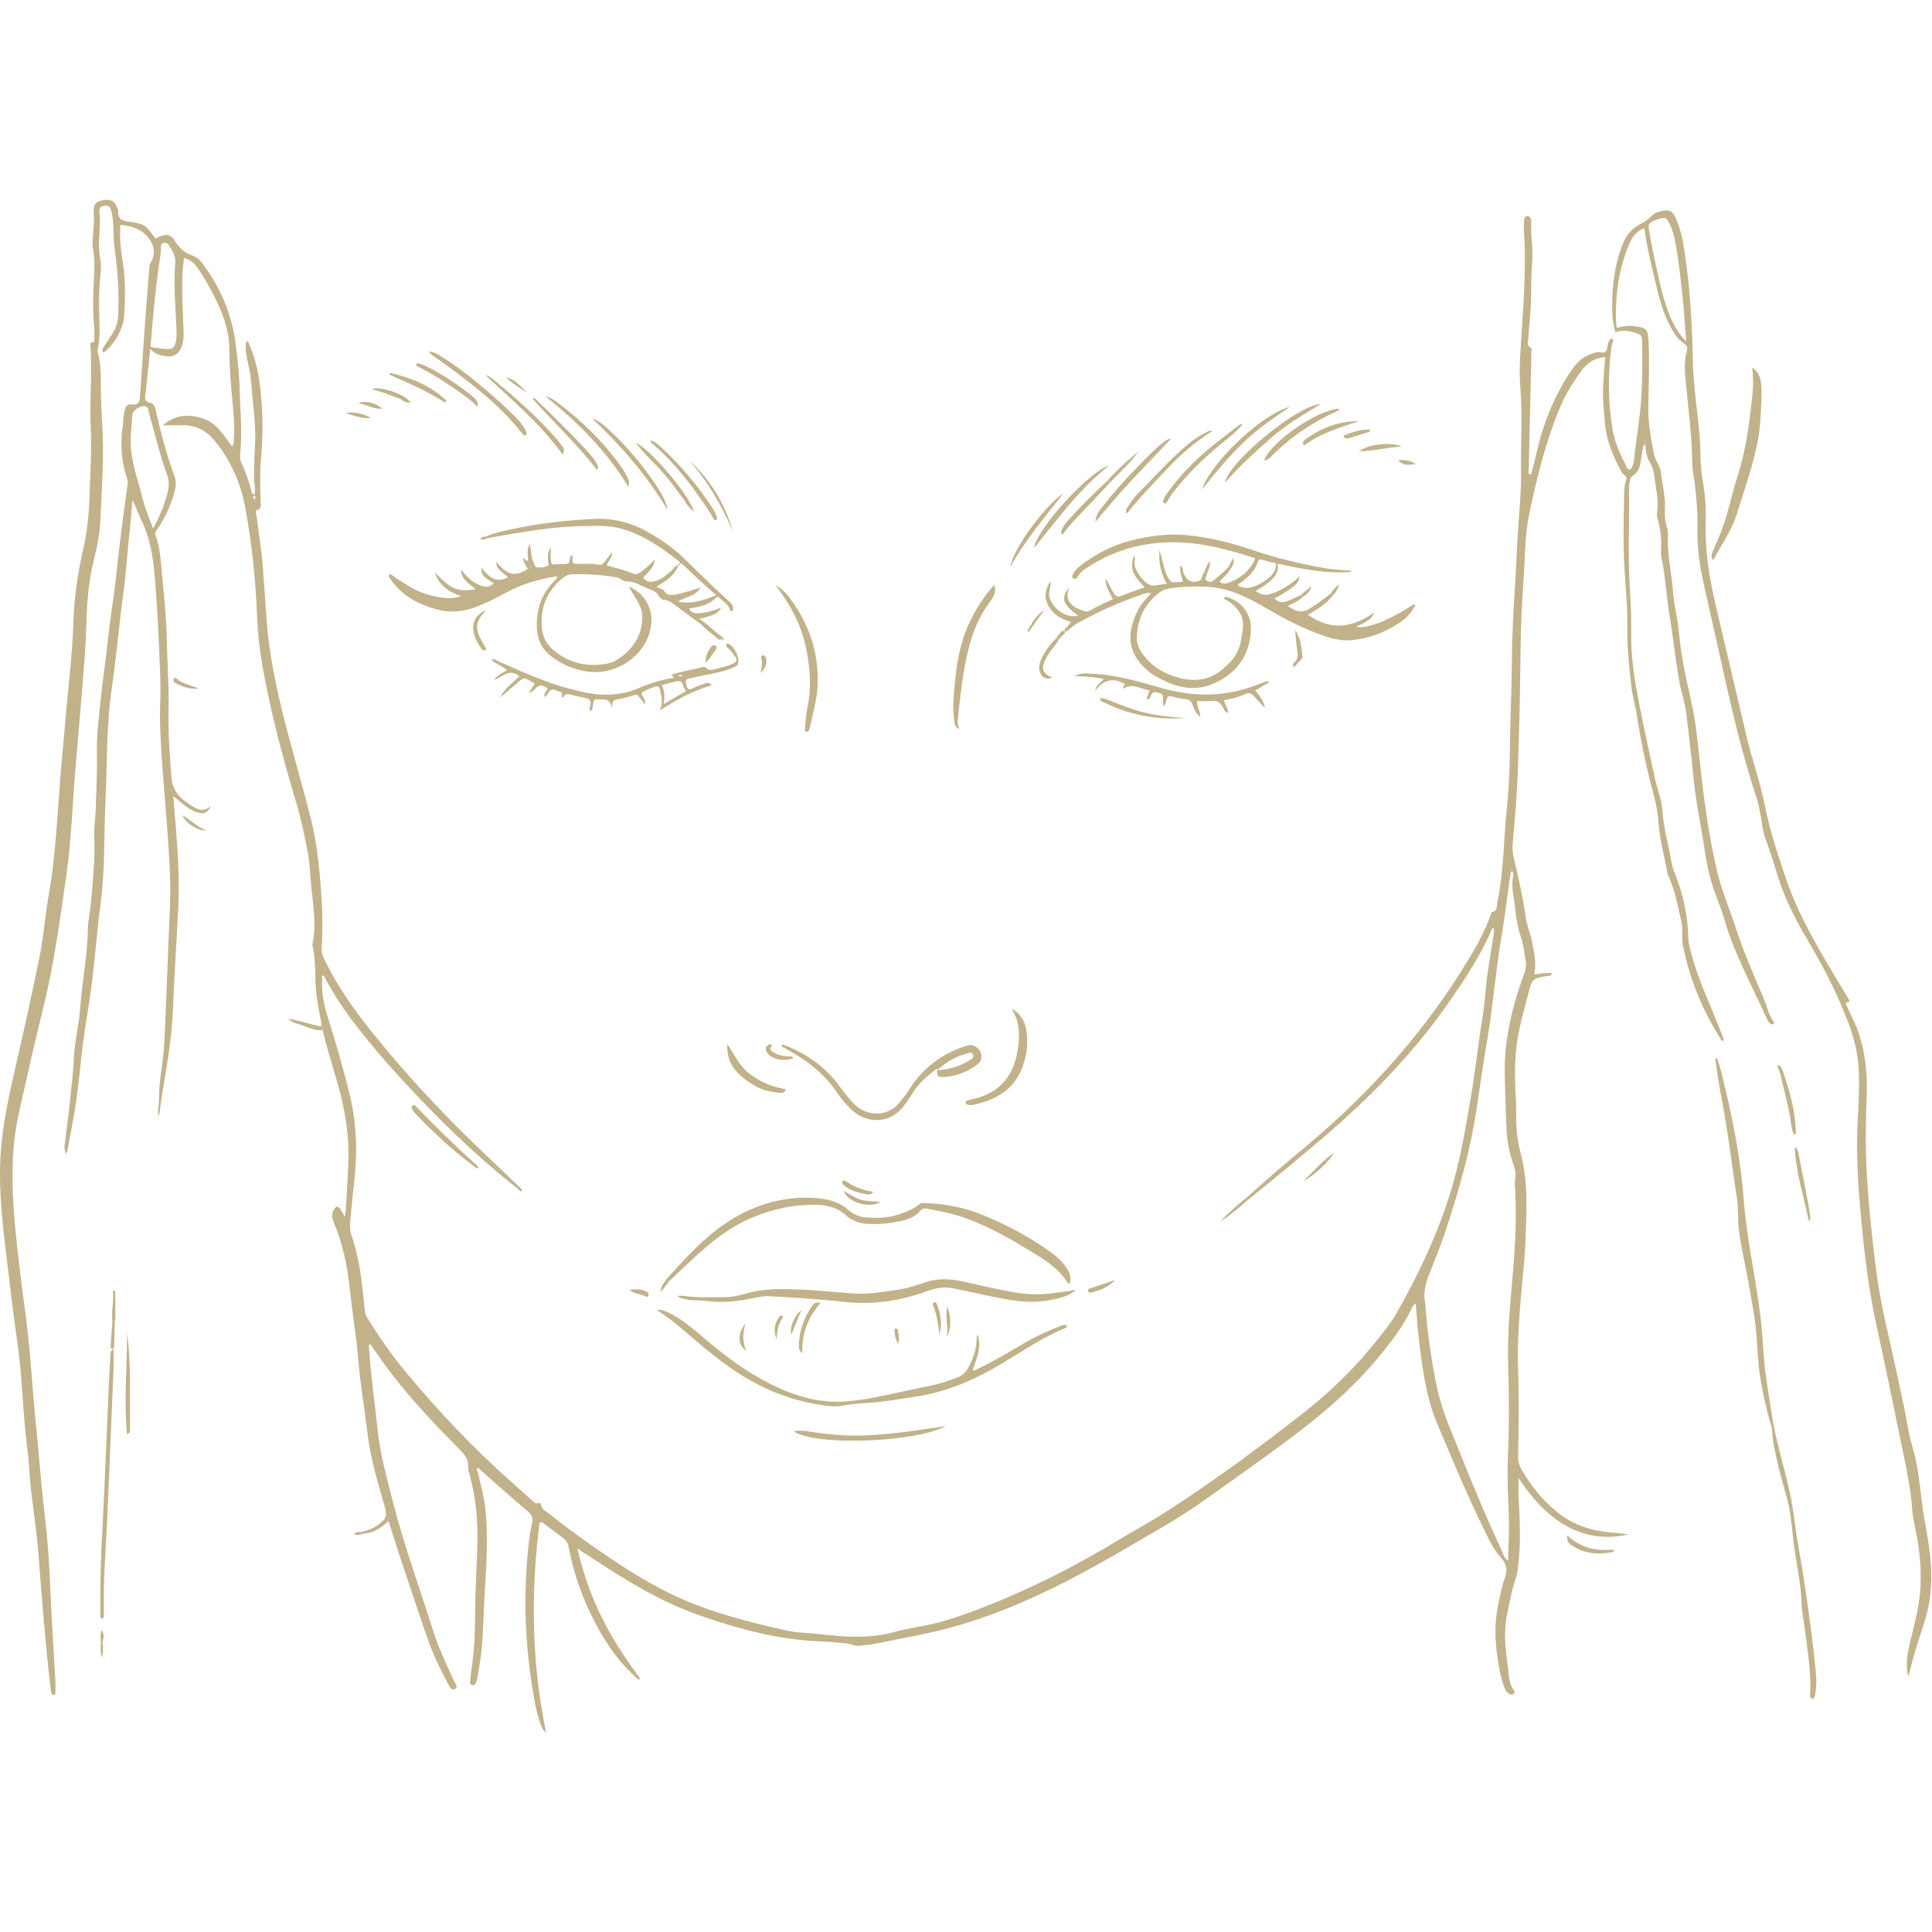 <svg width="300" height="300" viewBox="0 0 300 300" fill="none" xmlns="http://www.w3.org/2000/svg">
<g clip-path="url(#clip0_244_10509)">
<g clip-path="url(#clip1_244_10509)">
<path d="M49.876 158.685C49.417 156.504 49.019 154.327 48.968 152.079C48.934 150.407 48.946 148.706 48.565 147.051C48.526 146.89 48.501 146.708 48.535 146.551C49.137 143.606 48.632 140.696 48.34 137.773C48.157 135.927 48.128 134.069 47.771 132.245C47.27 129.682 46.749 127.133 45.998 124.625C43.91 117.693 42.056 110.693 40.775 103.561C40.309 100.952 40.024 98.304 39.918 95.648C39.689 89.997 39.112 84.38 38.085 78.822C37.381 75 35.845 71.521 33.368 68.471C32.082 66.892 30.504 66.044 28.472 66.035C27.483 66.031 26.49 66.035 25.294 66.035C27.254 64.355 29.291 64.283 31.433 64.953C33.626 65.641 34.721 67.558 35.981 69.277C36.384 69.018 36.278 68.7 36.299 68.432C36.461 66.32 36.282 64.219 36.074 62.119C35.799 59.391 35.625 56.668 35.595 53.923C35.574 51.772 34.929 49.684 34.063 47.707C33.223 45.777 32.197 43.936 31.06 42.162C30.47 41.242 29.812 40.376 28.586 40.045C28.23 42.387 28.26 44.687 28.332 46.986C28.383 48.586 28.459 50.185 28.523 51.789C28.548 52.472 28.442 53.142 28.221 53.778C27.763 55.085 26.817 55.556 25.451 55.272C24.704 55.115 24 54.903 23.326 54.198C23.113 56.226 22.918 58.085 22.723 59.947C22.681 60.367 22.659 60.787 22.587 61.203C22.473 61.861 22.439 62.395 23.33 62.561C23.864 62.658 24.076 63.18 24.191 63.702C24.942 67.159 25.875 70.566 27.076 73.897C27.33 74.601 27.356 75.309 27.182 76.01C26.63 78.233 25.731 80.311 24.416 82.195C24.233 82.458 23.991 82.624 24.148 83.065C24.95 85.314 24.993 87.694 25.235 90.035C25.566 93.264 25.854 96.493 25.918 99.743C25.981 103.154 26.253 106.552 26.177 109.976C26.096 113.505 26.342 117.048 26.596 120.582C26.724 122.338 27.475 123.475 28.777 124.434C29.083 124.659 29.384 124.892 29.702 125.092C30.657 125.69 31.624 126.178 32.82 125.122C32.184 126.237 31.713 126.445 30.737 126.178C29.91 125.953 29.206 125.491 28.548 124.96C28.069 124.574 27.598 124.175 26.919 123.62C27.339 129.33 27.946 134.812 27.704 140.31C27.458 145.868 27.059 151.421 26.843 156.975C26.626 162.503 25.404 167.866 24.687 173.313C24.441 172.812 24.552 172.32 24.615 171.824C24.683 171.281 24.692 170.734 24.7 170.186C24.726 168.243 25.048 166.33 25.285 164.408C25.527 162.482 25.582 160.543 25.667 158.608C25.93 152.588 26.147 146.564 26.393 140.539C26.537 137.035 26.304 133.539 26.066 130.051C25.782 125.889 25.379 121.736 25.107 117.574C24.916 114.642 24.764 111.694 24.887 108.737C24.997 106.132 24.806 103.514 24.713 100.905C24.569 96.904 24.305 92.908 23.97 88.92C23.729 86.052 23.16 83.269 21.904 80.647C21.433 79.671 21.068 78.644 20.564 77.634C20.441 78.975 20.368 80.316 20.216 81.648C19.817 85.123 19.626 88.623 19.151 92.085C18.493 96.887 18.12 101.724 17.403 106.514C16.491 112.585 16.648 118.703 16.368 124.803C16.134 129.937 16.308 135.092 15.634 140.204C15.014 144.879 14.704 149.589 14.055 154.264C13.674 157.017 13.148 159.749 12.821 162.507C12.486 165.311 12.244 168.124 11.841 170.916C11.463 173.538 10.929 176.139 10.454 178.743C10.432 178.858 10.343 178.956 10.229 179.155C10 178.612 9.978 178.15 10.042 177.657C10.322 175.489 10.619 173.321 10.852 171.145C11.103 168.799 11.361 166.449 11.484 164.098C11.616 161.603 12.257 159.185 12.435 156.708C12.74 152.503 13.585 148.358 13.657 144.133C13.678 142.877 13.983 141.629 14.098 140.369C14.42 136.844 14.785 133.318 14.624 129.771C14.565 128.456 14.815 127.166 14.857 125.864C14.963 122.831 15.099 119.793 15.048 116.759C15.002 113.917 15.379 111.125 15.668 108.321C15.998 105.139 16.503 101.974 16.822 98.788C17.119 95.81 17.67 92.87 17.984 89.895C18.502 84.953 19.125 80.023 19.834 75.106C19.893 74.699 19.741 74.355 19.63 74.003C18.82 71.419 18.659 68.797 19.07 66.133C19.197 65.301 19.108 64.448 19.397 63.634C19.596 63.07 19.77 62.679 20.538 62.807C21.297 62.934 21.667 62.535 21.722 61.784C21.976 58.127 22.21 54.47 22.473 50.813C22.693 47.745 22.939 44.678 23.181 41.611C23.202 41.365 23.198 41.119 23.347 40.885C24.755 38.705 23.16 36.524 21.514 35.658C20.682 35.221 19.715 34.984 18.701 34.912C18.544 36.808 18.731 38.654 19.032 40.474C19.52 43.414 19.469 46.354 19.257 49.298C19.121 51.19 17.509 53.821 16.032 54.771C15.693 54.313 16.058 53.978 16.262 53.647C16.652 52.998 17.097 52.383 17.505 51.746C18.107 50.796 18.332 49.757 18.374 48.632C18.493 45.251 18.277 41.899 17.793 38.552C17.619 37.347 17.649 36.112 17.577 34.895C17.534 34.139 17.45 33.389 17.259 32.65C17.11 32.095 16.809 31.887 16.262 31.942C15.714 31.997 15.362 32.281 15.434 32.841C15.752 35.272 15.052 37.716 15.57 40.156C15.748 41.004 15.672 41.925 15.583 42.803C15.328 45.247 15.345 47.686 15.447 50.13C15.498 51.394 15.472 52.658 15.235 53.91C15.18 54.198 15.142 54.487 15.218 54.788C15.591 56.311 15.663 57.868 15.659 59.429C15.651 61.581 15.736 63.727 15.876 65.874C16.198 70.766 15.803 75.653 15.604 80.536C15.515 82.764 15.078 84.978 14.531 87.138C13.678 90.523 13.491 93.968 13.389 97.418C13.3 100.583 13.024 103.726 12.766 106.879C12.464 110.531 12.176 114.188 11.841 117.841C11.277 123.925 11.145 130.056 10.275 136.106C9.287 142.979 8.366 149.869 6.686 156.631C5.358 161.981 4.149 167.361 2.948 172.744C1.883 177.513 1.765 182.345 2.096 187.207C2.494 193.054 3.275 198.862 4.039 204.661C4.751 210.058 4.998 215.488 5.553 220.889C6.045 225.666 6.364 230.46 6.941 235.229C7.403 239.031 7.666 242.862 7.815 246.697C8.001 251.415 8.336 256.124 8.595 260.837C8.633 261.508 8.612 262.186 8.604 262.857C8.599 263.022 8.523 263.179 8.311 263.2C8.095 263.222 8.014 263.077 7.984 262.903C7.912 262.488 7.844 262.072 7.798 261.656C7.03 255 6.512 248.322 5.995 241.64C5.748 238.449 5.316 235.272 4.904 232.094C4.599 229.752 4.561 227.385 4.251 225.047C3.525 219.57 3.504 214.025 2.715 208.56C2.015 203.724 1.451 198.87 0.874 194.021C0.242 188.709 -0.301 183.376 0.195 178.005C0.534 174.302 1.268 170.678 2.096 167.064C3.5 160.908 4.904 154.752 6.143 148.562C6.762 145.46 6.996 142.3 7.539 139.19C8.574 133.284 8.871 127.302 9.325 121.337C9.563 118.185 9.893 115.041 10.152 111.893C10.568 106.853 11.238 101.843 11.387 96.777C11.501 92.903 12.049 89.064 12.923 85.275C13.576 82.441 13.843 79.556 13.915 76.629C13.992 73.303 14.276 69.968 14.098 66.646C13.869 62.344 14.34 58.046 14.051 53.749C14.034 53.481 13.911 53.146 14.425 53.142C14.709 53.138 14.62 52.828 14.624 52.646C14.637 51.971 14.688 51.292 14.62 50.622C14.331 47.801 14.484 44.979 14.637 42.158C14.7 41.021 14.645 39.884 14.459 38.755C14.369 38.221 14.34 37.657 14.391 37.118C14.531 35.65 14.645 34.19 14.556 32.71C14.492 31.645 15.01 31.221 16.202 31.059C17.242 30.919 17.831 31.255 18.175 32.188C18.247 32.383 18.366 32.591 18.353 32.79C18.285 33.949 18.866 34.271 19.957 34.415C22.659 34.772 22.532 35.014 24.166 37.033C24.382 36.931 24.598 36.812 24.827 36.719C25.816 36.316 26.49 36.38 27.038 37.258C27.767 38.429 28.616 39.26 29.969 39.727C30.958 40.066 31.569 41.059 32.171 41.933C34.623 45.505 36.121 49.425 36.639 53.736C36.893 55.87 37.16 58.008 37.203 60.151C37.271 63.596 37.67 67.045 37.292 70.494C37.241 70.957 37.262 71.427 37.47 71.856C38.175 73.299 38.658 74.822 39.082 76.366C39.121 76.506 39.112 76.718 39.528 76.76C39.689 75.797 39.434 74.839 39.443 73.888C39.452 72.879 39.477 71.865 39.511 70.855C39.545 69.888 39.638 68.916 39.642 67.949C39.647 66.939 39.592 65.925 39.524 64.919C39.452 63.91 39.324 62.908 39.227 61.899C39.129 60.893 39.027 59.888 38.947 58.878C38.87 57.906 38.62 56.973 38.433 56.023C38.242 55.043 38.03 54.058 38.225 53.049C38.641 52.938 38.607 53.274 38.701 53.481C40.109 56.659 40.482 60.041 40.682 63.456C40.83 66.027 40.771 68.594 40.533 71.16C40.325 73.43 40.393 75.708 40.478 77.987C40.495 78.483 40.635 78.996 39.922 79.2C39.532 79.314 39.791 79.701 39.821 79.955C40.143 82.632 40.614 85.288 40.813 87.982C41.013 90.672 41.204 93.362 41.386 96.056C41.721 100.947 42.676 105.725 43.838 110.48C45.226 116.161 46.94 121.757 48.344 127.434C49.167 130.76 49.528 134.146 49.795 137.552C50.054 140.794 50.156 144.035 49.943 147.281C49.897 147.993 50.177 148.587 50.474 149.194C52.374 153.072 54.827 156.593 57.512 159.957C62.705 166.457 68.348 172.541 74.351 178.298C76.358 180.224 78.377 182.138 80.384 184.064C80.647 184.314 80.965 184.53 81.105 184.912C80.71 185.103 80.592 184.726 80.388 184.564C73.749 179.397 67.796 173.5 62.115 167.314C59.633 164.611 57.258 161.82 55.026 158.905C53.227 156.559 51.628 154.09 50.262 151.472C49.812 151.536 50.049 151.867 50.037 152.062C49.842 154.425 50.482 156.648 51.182 158.863C52.311 162.435 53.329 166.037 54.237 169.673C55.361 174.187 55.535 178.748 55.017 183.351C54.78 185.485 54.568 187.623 54.368 189.761C54.3 190.47 54.343 191.162 54.589 191.87C55.879 195.561 56.244 199.422 56.621 203.278C56.668 203.749 56.753 204.182 57.007 204.589C58.836 207.525 60.775 210.38 62.989 213.036C68.153 219.23 73.681 225.077 79.739 230.405C80.655 231.211 81.542 232.056 82.471 232.849C82.794 233.125 83.061 233.587 83.634 233.392C83.808 233.333 83.977 233.485 84.007 233.655C84.134 234.432 84.813 234.69 85.326 235.093C89.022 238.017 92.857 240.753 96.815 243.307C100.413 245.632 104.151 247.702 108.194 249.238C112.729 250.961 117.396 252.132 122.105 253.175C122.967 253.366 123.849 253.493 124.727 253.532C126.496 253.608 128.244 253.888 130.005 254.024C133.03 254.257 136.038 254.219 139.02 253.379C140.9 252.849 142.868 252.611 144.786 252.17C146.717 251.724 148.583 251.113 150.437 250.435C158.558 247.46 166.258 243.621 173.648 239.158C176.096 237.681 178.616 236.319 181.026 234.775C188.544 229.947 195.723 224.635 202.744 219.12C207.737 215.196 212.086 210.609 215.845 205.476C216.142 205.069 216.435 204.653 216.685 204.216C220.007 198.391 222.905 192.379 224.967 185.981C226.655 180.754 227.55 175.362 228.462 169.966C229.162 165.812 229.583 161.62 230.283 157.467C230.58 155.685 230.63 153.861 230.868 152.066C231.148 149.936 231.509 147.819 231.831 145.694C231.912 145.155 232.052 144.62 231.924 144.056C231.547 144.205 231.543 144.578 231.411 144.871C229.795 148.456 227.665 151.735 225.45 154.972C219.786 163.25 212.863 170.343 205.256 176.826C201.598 179.944 197.895 183.003 194.153 186.011C194.089 186.015 194.042 186.049 194.021 186.109C194.009 186.202 193.958 186.244 193.864 186.244C193.712 186.24 193.576 186.202 193.516 186.036C196.605 183.173 199.838 180.479 203.066 177.776C212.939 169.507 221.369 160 228.042 148.965C229.37 146.767 230.609 144.523 231.458 142.083C231.513 141.931 231.564 141.668 231.657 141.646C232.574 141.447 232.378 140.692 232.51 140.077C233.545 135.185 233.473 130.187 234.008 125.249C234.394 121.681 234.432 118.092 234.487 114.515C234.546 110.85 234.72 107.184 234.75 103.518C234.78 99.641 234.924 95.767 235.195 91.894C235.441 88.36 235.526 84.817 235.789 81.287C235.989 78.597 236.235 75.903 236.188 73.209C236.112 68.869 236.439 64.529 236.078 60.193C235.815 57.071 236.146 53.965 236.337 50.851C236.646 45.849 236.994 40.839 236.625 35.82C236.583 35.234 236.638 34.644 236.68 34.055C236.702 33.779 236.901 33.567 237.168 33.55C237.444 33.533 237.614 33.762 237.707 34.008C237.749 34.123 237.779 34.254 237.771 34.377C237.631 36.401 238.08 38.403 237.928 40.44C237.694 43.55 237.839 46.681 237.542 49.79C237.452 50.711 237.346 51.636 237.312 52.561C237.296 53.057 237.011 53.638 237.694 54.016C237.919 54.139 237.796 54.568 237.788 54.86C237.66 60.634 237.529 66.409 237.402 72.183C237.389 72.675 237.287 73.18 237.452 73.668C237.885 73.723 237.817 73.375 237.868 73.184C238.114 72.293 238.348 71.398 238.551 70.494C239.582 65.891 241.275 61.572 243.922 57.643C244.614 56.617 245.382 55.692 246.553 55.174C247.215 54.882 247.889 54.58 248.615 54.724C249.327 54.864 249.451 54.474 249.582 53.948C249.709 53.422 249.646 52.752 250.388 52.54C250.621 53.07 250.261 53.473 250.206 53.918C249.671 58.25 249.675 62.578 250.435 66.879C250.778 68.84 251.657 70.63 252.531 72.408C252.632 72.615 252.717 72.929 253.031 72.9C253.315 72.87 253.388 72.59 253.485 72.361C253.791 71.648 253.786 70.876 253.876 70.129C254.194 67.457 254.643 64.801 254.834 62.107C255.046 59.069 255.038 56.044 254.987 53.011C254.97 52.035 254.847 51.975 253.837 51.653C252.849 51.339 251.873 51.241 250.825 51.593C250.469 50.363 250.341 49.124 250.333 47.864C250.312 44.47 250.702 41.153 251.954 37.958C252.488 36.596 253.299 35.552 254.588 34.865C255.293 34.492 255.971 34.084 256.523 33.478C256.93 33.032 257.533 32.875 258.105 32.752C259.23 32.506 259.709 32.778 260.197 33.851C260.918 35.438 261.275 37.105 261.542 38.823C262.42 44.542 262.751 50.304 262.866 56.078C262.942 59.956 263.583 63.778 263.913 67.63C264.109 69.938 263.956 72.268 264.38 74.563C264.758 76.599 264.927 78.661 264.855 80.731C264.703 85.195 265.373 89.552 266.391 93.871C267.991 100.672 269.598 107.468 271.185 114.269C272.025 117.875 273.323 121.371 274.032 124.999C274.804 128.944 276.077 132.724 277.35 136.5C278.902 141.099 281.244 145.346 283.692 149.525C284.787 151.396 285.924 153.246 287.035 155.108C287.205 155.388 287.328 155.621 286.781 155.647C286.505 155.66 286.675 155.974 286.755 156.148C286.997 156.686 287.222 157.229 287.489 157.751C289.174 161.048 289.797 164.59 289.887 168.247C289.925 169.766 289.802 171.281 289.768 172.795C289.7 175.702 289.691 178.616 289.84 181.518C290.099 186.652 290.642 191.76 291.278 196.868C292.016 202.82 293.573 208.594 294.799 214.445C295.308 216.876 295.885 219.29 296.272 221.746C296.556 223.532 297.188 225.242 297.549 227.02C298.143 229.956 298.308 232.951 298.826 235.891C299.241 238.258 299.683 240.604 299.835 243.01C300.035 246.12 299.729 249.153 298.753 252.11C297.935 254.588 297.12 257.061 296.543 259.611C296.509 259.764 296.433 259.912 296.276 260.315C295.979 258.72 296.085 257.392 296.365 256.081C296.789 254.109 297.324 252.153 297.727 250.176C298.601 245.891 298.304 241.623 297.409 237.376C297.209 236.426 297.001 235.484 296.938 234.512C296.67 230.634 295.775 226.867 294.999 223.07C293.828 217.338 292.648 211.602 291.397 205.887C290.374 201.225 289.721 196.511 289.246 191.785C288.66 185.96 288.143 180.114 288.457 174.242C288.592 171.714 288.716 169.189 288.648 166.661C288.576 163.945 287.969 161.345 287.002 158.795C285.389 154.535 283.349 150.509 281.036 146.581C279.119 143.326 277.316 139.979 276.149 136.347C275.521 134.387 274.961 132.402 274.219 130.476C273.642 128.97 273.578 127.345 273.23 125.788C273.103 125.215 273.005 124.625 272.819 124.069C270.167 116.153 268.432 107.999 266.616 99.87C265.827 96.336 264.995 92.814 264.261 89.272C263.782 86.96 263.54 84.609 263.583 82.238C263.638 79.281 263.379 76.345 262.908 73.426C262.819 72.887 262.772 72.335 262.768 71.788C262.713 67.652 262.17 63.549 261.775 59.442C261.618 57.788 261.453 56.192 261.928 54.572C262.093 54.012 261.919 53.558 261.347 53.206C260.46 52.667 259.972 51.751 259.471 50.868C258.211 48.641 257.605 46.188 257.032 43.728C256.408 41.068 255.717 38.416 255.386 35.697C255.377 35.624 255.297 35.565 255.22 35.459C254.172 35.917 253.489 36.715 253.04 37.754C251.674 40.928 251.029 44.258 250.94 47.699C250.91 48.742 250.851 49.799 251.063 50.94C252.026 50.626 252.972 50.499 253.922 50.66C255.462 50.923 255.878 50.94 255.976 52.798C256.158 56.205 256.018 59.62 255.946 63.036C255.891 65.577 256.349 68.148 256.862 70.66C257.04 71.538 257.762 72.259 257.876 73.218C258.122 75.263 258.67 77.27 258.517 79.361C258.466 80.078 258.559 80.787 258.75 81.487C258.89 82.013 259.034 82.569 259.005 83.103C258.848 85.992 259.556 88.797 259.76 91.652C259.917 93.879 260.515 96.047 260.71 98.275C261.02 101.847 261.813 105.334 262.598 108.826C263.218 111.579 263.536 114.392 263.829 117.192C264.465 123.31 265.246 129.415 266.658 135.401C267.363 138.375 268.597 141.218 269.548 144.137C270.744 147.824 272.309 151.366 273.82 154.926C274.359 156.194 274.617 157.586 275.453 158.727C275.53 158.833 275.487 158.994 275.373 159.041C275.275 159.079 275.127 159.062 275.029 159.011C274.673 158.829 274.486 158.485 274.333 158.142C272.063 153.08 269.344 148.214 267.783 142.847C267.464 141.757 267.078 140.688 266.667 139.627C265.729 137.226 265.101 134.752 264.728 132.194C264.164 128.32 263.315 124.485 262.946 120.582C262.636 117.307 262.225 114.053 261.847 110.786C261.656 109.144 261.088 107.595 260.795 105.979C260.171 102.538 259.828 99.055 259.247 95.615C258.742 92.623 258.644 89.577 257.999 86.612C257.927 86.285 257.893 85.937 257.914 85.606C258.016 83.952 257.906 82.327 257.431 80.731C257.325 80.375 257.253 79.968 257.308 79.607C257.605 77.647 257.091 75.755 256.867 73.837C256.782 73.12 256.595 72.442 256.209 71.818C255.734 71.05 255.53 70.193 255.517 69.293C255.509 68.958 255.585 68.602 255.39 68.224C255.157 68.53 255.212 68.78 255.216 69.026C255.063 69.938 254.906 70.85 254.754 71.767C254.609 72.624 254.325 73.421 253.532 73.876C253.214 74.058 253.171 74.325 253.099 74.588C253.01 74.911 252.976 75.254 252.976 75.59C252.993 81.321 252.73 87.053 253.167 92.78C253.332 94.919 253.273 97.078 253.294 99.229C253.328 102.78 253.926 106.251 254.614 109.721C255.356 113.476 256.196 117.209 256.994 120.951C257.346 122.597 258.025 124.175 258.135 125.864C258.309 128.571 259.085 131.159 259.535 133.806C259.628 134.349 259.768 134.871 259.976 135.38C261.321 138.685 262.102 142.109 262.161 145.685C262.174 146.326 262.331 146.928 262.488 147.544C263.264 150.658 264.473 153.615 265.733 156.555C266.344 157.985 266.892 159.44 267.481 160.882C267.579 161.12 267.66 161.345 267.634 161.616C267.218 161.633 267.172 161.29 267.036 161.073C264.287 156.725 262.386 152.028 261.355 146.992C261.092 145.715 261.368 144.383 261.079 143.089C260.553 140.751 260.121 138.392 259.149 136.178C259.064 135.987 258.962 135.792 258.924 135.588C258.466 133.025 257.753 130.505 257.537 127.905C257.422 126.556 257.265 125.228 256.913 123.921C255.802 119.776 254.86 115.593 254.219 111.342C253.969 109.679 253.468 108.066 253.29 106.382C252.985 103.493 252.632 100.621 252.692 97.698C252.755 94.584 252.446 91.469 252.251 88.36C252.03 84.868 252.111 81.364 252.178 77.864C252.2 76.731 252.14 75.577 252.522 74.486C252.628 74.181 252.565 74.058 252.335 73.871C252.081 73.663 251.848 73.396 251.695 73.103C250.464 70.783 249.429 68.381 249.213 65.738C249.06 63.85 248.827 61.958 248.929 60.057C249.009 58.551 249.132 57.049 249.243 55.433C247.643 55.59 246.468 56.332 245.607 57.516C244.342 59.251 243.176 61.059 242.331 63.048C240.057 68.419 238.67 74.041 237.474 79.734C236.723 83.307 236.829 86.913 236.545 90.502C236.027 97.019 236.129 103.561 235.963 110.09C235.849 114.553 235.768 119.021 235.497 123.475C235.348 125.915 235.115 128.35 234.907 130.785C234.843 131.502 234.835 132.202 235 132.915C235.738 136.11 236.481 139.309 236.935 142.559C237.105 143.78 237.639 144.892 237.86 146.097C238.174 147.79 238.64 149.461 238.237 151.336C239.2 151.184 240.079 150.993 240.982 151.124C240.902 151.527 240.622 151.523 240.384 151.54C239.922 151.574 239.48 151.701 239.026 151.79C238.22 151.947 237.813 152.397 237.614 153.169C236.795 156.389 235.785 159.567 235.433 162.893C235.161 165.46 235.238 168.035 235.378 170.598C235.497 172.825 235.297 175.074 235.747 177.28C235.84 177.734 235.883 178.2 236.01 178.642C237.351 183.304 237.058 188.06 236.863 192.82C236.744 195.773 236.392 198.701 236.146 201.636C235.845 205.289 235.598 208.951 235.73 212.625C235.891 217.092 235.84 221.564 235.73 226.031C235.709 226.825 235.874 227.516 236.265 228.191C237.732 230.732 239.544 232.981 241.839 234.83C244.135 236.684 246.79 237.63 249.701 237.91C250.77 238.012 251.843 238.11 252.908 238.258C248.39 239.298 241.801 238.767 235.811 229.493C235.811 230.66 235.755 231.729 235.819 232.79C236.023 236.163 236.137 239.527 235.772 242.895C235.679 243.736 235.565 244.571 235.285 245.369C234.669 247.125 234.385 248.958 234.008 250.774C233.439 253.506 233.778 256.238 234.148 258.949C234.313 260.171 234.292 261.486 235.132 262.539C235.251 262.691 235.208 262.848 235.072 262.98C234.945 263.107 234.788 263.166 234.614 263.116C234.08 262.954 233.804 262.543 233.609 262.059C233.265 261.198 233.053 260.299 232.866 259.391C232.518 257.694 232.31 255.98 232.221 254.253C232.077 251.355 232.692 248.559 233.418 245.785C233.469 245.581 233.532 245.377 233.609 245.182C234.075 244.02 234.063 243.027 233.134 241.975C231.852 240.52 231.038 238.729 230.189 236.986C227.648 231.763 225.433 226.392 223.163 221.05C221.653 217.487 221.076 213.698 220.559 209.892C220.223 207.44 219.999 204.975 219.85 202.383C219.354 202.68 219.222 203.092 219.061 203.435C217.945 205.824 216.358 207.907 214.725 209.939C211.064 214.5 206.77 218.403 202.146 221.971C197.207 225.781 192.074 229.323 187.012 232.955C184.895 234.474 182.672 235.861 180.424 237.176C174.327 240.744 168.26 244.372 161.85 247.376C157.128 249.59 152.279 251.512 147.234 252.832C143.462 253.82 139.602 254.482 135.779 255.267C135.083 255.411 134.354 255.407 133.654 255.53C132.877 255.666 132.203 255.275 131.473 255.195C130.09 255.042 128.698 254.923 127.319 254.868C120.773 254.605 114.566 252.921 108.432 250.761C102.539 248.687 97.295 245.45 92.119 242.064C91.385 241.585 90.647 241.101 89.667 240.464C90.558 244.346 91.792 247.83 93.451 251.173C95.118 254.537 97.176 257.66 99.433 260.668C99.051 260.977 98.928 260.629 98.788 260.506C96.904 258.797 95.305 256.854 93.969 254.681C91.224 250.227 89.285 245.458 88.326 240.312C88.186 239.565 87.859 239.107 87.287 238.7C86.396 238.063 85.539 237.376 84.656 236.731C84.436 236.57 84.249 236.286 83.786 236.426C82.391 247.359 82.548 258.266 84.796 269C84.363 268.707 84.291 268.627 84.003 267.863C83.502 266.561 83.209 265.203 82.959 263.837C81.805 257.469 81.36 251.045 81.703 244.58C81.847 241.848 82.064 239.111 82.624 236.421C82.781 235.67 82.603 235.229 81.996 234.716C79.451 232.573 76.977 230.342 74.478 228.148C74.385 228.034 74.266 227.813 74.126 227.974C73.956 228.165 74.084 228.416 74.219 228.619C74.61 230.511 75.17 232.37 75.373 234.304C75.785 238.263 75.585 242.212 75.335 246.171C75.144 249.196 75.081 252.229 74.86 255.258C74.724 257.112 74.406 258.932 74.084 260.757C74.05 260.96 73.952 261.151 73.88 261.351C73.774 261.635 73.549 261.724 73.273 261.652C73.027 261.584 72.976 261.359 72.998 261.147C73.087 260.269 73.167 259.386 73.299 258.512C73.693 255.878 73.77 253.213 73.774 250.57C73.782 246.985 74.037 243.413 74.126 239.837C74.219 236.222 73.893 232.692 72.981 229.205C72.853 228.717 72.662 228.212 72.688 227.724C72.747 226.498 72.056 225.764 71.262 224.962C66.99 220.652 62.82 216.244 59.294 211.28C58.692 210.436 58.115 209.57 57.533 208.726C57.177 208.819 57.287 209.057 57.3 209.239C57.563 213.528 58.191 217.784 58.636 222.052C59.031 225.832 60.066 229.48 60.999 233.15C62.739 240.006 65.191 246.637 67.308 253.375C68.14 256.022 69.362 258.525 70.507 261.054C70.681 261.44 71.211 261.957 70.651 262.259C70.091 262.556 69.799 261.881 69.578 261.469C68.407 259.28 67.308 257.049 66.489 254.707C65.017 250.502 63.621 246.273 62.209 242.043C61.572 240.138 60.978 238.224 60.333 236.213C59.252 237.121 58.212 237.974 56.808 238.101C56.502 238.029 56.146 238.203 55.887 237.915C56.931 237.724 57.907 237.372 58.772 236.74C59.956 235.878 60.151 235.378 59.739 233.948C58.641 230.151 57.508 226.354 57.045 222.417C56.587 218.53 55.904 214.674 55.599 210.771C55.433 208.675 55.141 206.588 54.848 204.504C54.525 202.213 54.343 199.91 53.982 197.619C53.558 194.942 52.888 192.358 51.848 189.863C51.547 189.138 51.403 188.429 51.925 187.712C52.234 187.288 52.506 187.263 52.794 187.683C53.023 188.018 53.214 188.378 53.55 188.947C53.622 188.395 53.69 188.047 53.711 187.695C53.851 185.175 54.025 182.655 54.105 180.131C54.241 175.837 53.431 171.675 52.234 167.577C51.492 165.036 50.707 162.507 50.096 159.928C50.427 159.448 50.024 159.088 49.876 158.685ZM234.886 135.342C234.801 135.338 234.716 135.338 234.631 135.333C234.585 135.563 234.529 135.792 234.495 136.021C234.029 139.271 233.651 142.542 233.1 145.77C232.217 150.921 231.844 156.131 230.97 161.281C230.367 164.845 229.829 168.43 229.307 172.011C228.365 178.485 226.562 184.751 224.534 190.949C223.88 192.943 223.113 194.903 222.319 196.855C221.615 198.586 220.881 200.351 221.305 202.311C221.322 202.392 221.314 202.481 221.318 202.561C221.657 207.058 222.277 211.522 223.244 215.925C223.974 219.23 225.391 222.294 226.63 225.42C228.692 230.622 230.868 235.772 233.214 240.846C233.439 241.33 233.541 241.932 234.181 242.335C234.22 240.036 234.364 237.898 234.3 235.751C234.211 232.633 233.999 229.519 234.139 226.4C234.351 221.683 234.338 216.965 234.194 212.243C234.075 208.446 234.3 204.657 234.64 200.881C235.123 195.51 235.594 190.143 235.255 184.742C235.217 184.157 235.174 183.546 235.285 182.978C235.425 182.273 235.276 181.662 235.055 181.013C234.428 179.172 234.012 177.284 233.935 175.332C233.872 173.691 233.791 172.049 233.753 170.407C233.694 167.878 233.532 165.337 233.812 162.825C234.232 159.011 235.17 155.295 236.502 151.689C236.782 150.933 237.041 150.165 236.922 149.351C236.723 148.019 236.57 146.665 236.133 145.393C235.662 144.022 235.42 142.622 235.289 141.197C235.128 139.449 234.585 137.726 234.979 135.94C235.03 135.758 234.924 135.541 234.886 135.342ZM23.771 82.059C24.836 80.146 25.532 78.36 26.028 76.485C26.295 75.471 26.253 74.516 25.88 73.528C25.425 72.31 25.048 71.063 24.692 69.811C24.14 67.872 23.635 65.921 23.096 63.982C23.012 63.676 23.062 63.278 22.664 63.129C21.934 62.866 20.585 63.638 20.542 64.453C20.441 66.298 20.165 68.139 20.373 69.998C20.67 72.645 21.586 75.14 22.227 77.707C22.57 79.111 23.19 80.456 23.771 82.059ZM261.818 53.006C261.665 50.919 261.559 49.116 261.393 47.317C261.13 44.47 260.804 41.636 260.35 38.811C260.133 37.474 259.921 36.176 259.34 34.941C258.776 33.745 258.623 33.643 257.35 34.055C257.27 34.08 257.202 34.131 257.121 34.161C255.963 34.598 255.878 34.729 256.09 35.904C256.306 37.101 256.506 38.301 256.769 39.489C257.431 42.476 257.957 45.501 259.034 48.382C259.637 49.998 260.392 51.526 261.818 53.006ZM23.376 53.897C24.301 54.012 25.09 54.143 25.88 54.194C26.783 54.254 27.076 54.003 27.288 53.129C27.509 52.213 27.398 51.288 27.364 50.363C27.254 47.249 26.906 44.135 27.207 41.021C27.326 39.791 26.8 38.925 26.172 38.026C25.99 37.763 25.735 37.648 25.404 37.716C25.023 37.792 24.972 38.094 24.98 38.391C25.023 39.494 24.747 40.559 24.607 41.636C24.076 45.679 23.695 49.735 23.376 53.897ZM39.57 77.605C39.625 77.397 39.782 77.168 39.524 76.977C39.49 76.951 39.345 76.998 39.337 77.036C39.282 77.244 39.371 77.427 39.57 77.605Z" fill="#C1B28A"/>
<path d="M181.892 90.349C182.477 90.489 183.058 90.349 183.707 90.324C183.461 89.526 183.126 88.754 183.309 87.804C183.767 88.165 183.652 88.678 183.814 89.055C184.327 90.235 185.129 90.612 186.274 90.159C186.571 90.04 186.563 89.789 186.656 89.564C186.877 89.026 187.123 88.495 187.356 87.957C187.471 87.698 187.568 87.435 187.916 87.197C187.946 88.033 187.505 88.665 187.339 89.357C187.275 89.628 187.025 89.929 187.331 90.146C187.64 90.362 188.039 90.447 188.383 90.171C188.905 89.755 189.418 89.323 189.919 88.882C190.199 88.635 190.449 88.351 190.712 88.084C190.899 88.16 190.928 88.326 190.941 88.5C190.602 89.246 189.851 89.649 189.38 90.345C190.109 90.88 190.763 90.506 191.391 90.231C193.101 89.48 194.437 88.101 194.891 86.68C190.771 85.339 186.614 84.219 182.235 84.202C177.539 84.181 173.182 85.377 169.206 87.889C168.468 88.355 167.704 88.826 167.263 89.649C167.127 89.908 166.856 89.946 166.618 89.768C166.41 89.611 166.483 89.407 166.584 89.208C166.898 88.589 167.391 88.118 167.925 87.715C170.191 86.001 172.647 84.711 175.426 83.986C178.345 83.222 181.276 82.806 184.284 83.095C187.814 83.43 191.217 84.299 194.568 85.436C198.349 86.722 202.226 87.634 206.159 88.292C207.194 88.466 208.251 88.491 209.294 88.589C209.49 88.606 209.727 88.508 209.85 88.809C205.956 89.14 202.18 88.334 198.378 87.528C198.713 89.234 197.462 90.32 194.98 91.771C195.782 92.394 196.588 92.505 197.534 92.165C198.993 91.643 200.712 90.608 201.819 89.463C201.577 90.693 201.089 91.13 197.878 92.971C198.739 93.591 199.087 93.659 200.101 93.26C200.763 93.001 201.391 92.666 202.035 92.365C202.137 92.462 202.243 92.555 202.345 92.653C201.704 93.336 200.83 93.637 199.965 94.074C201.064 94.919 202.099 95.305 203.401 94.486C204.538 93.769 205.612 92.988 206.651 92.144C206.842 92.216 206.868 92.373 206.876 92.547C205.888 93.85 204.492 94.639 203.096 95.453C206.571 97.952 209.961 97.541 213.376 95.114C213.058 96.022 212.591 96.387 210.537 97.337C212.307 97.672 215.633 96.374 219.578 93.803C219.901 94.053 219.608 94.261 219.506 94.439C218.929 95.449 218.081 96.208 217.122 96.832C214.861 98.296 212.391 99.212 209.697 99.412C208.391 99.509 207.101 99.233 205.858 98.822C203.618 98.088 201.497 97.121 199.409 96.005C196.821 94.626 194.373 92.967 191.582 91.966C190.143 91.448 188.671 91.156 187.157 91.1C185.264 91.032 183.372 91.092 181.493 91.397C180.988 91.482 180.526 91.648 180.11 91.957C177.785 93.68 176.652 96.017 176.537 98.877C176.504 99.743 176.728 100.54 177.225 101.257C178.145 102.589 179.253 103.641 180.755 104.38C182.15 105.063 183.542 105.487 185.078 105.568C186.665 105.652 188.099 105.211 189.342 104.299C191.111 103.001 192.519 101.41 192.748 99.076C192.778 98.784 192.846 98.495 192.901 98.207C193.342 95.984 192.519 94.541 190.653 93.294C190.453 93.162 190.139 93.192 190.046 92.848C190.487 92.492 190.907 92.857 191.255 92.997C193.113 93.735 194.318 95.687 194.246 97.698C194.102 101.673 192.15 104.46 188.582 106.089C186.1 107.222 183.584 106.972 181.145 105.873C179.842 105.287 178.616 104.63 177.581 103.557C175.825 101.736 175.108 99.738 175.753 97.235C176.151 95.691 176.762 94.303 177.844 93.128C178.12 92.827 178.383 92.509 178.748 92.085C178.171 92.013 177.768 92.153 177.361 92.293C173.865 93.502 170.483 94.987 167.259 96.798C166.826 97.04 166.453 97.396 166.054 97.702C165.931 97.71 165.804 97.715 165.681 97.723L165.664 97.706C165.655 97.604 165.651 97.502 165.643 97.4C165.846 97.146 166.054 96.887 166.313 96.561C164.578 96.115 163.233 95.216 162.55 93.544C162.147 92.56 162.299 91.665 163.106 90.197C163.25 91.219 162.669 92.063 163.029 92.971C163.394 93.883 163.975 94.558 164.769 95.063C165.545 95.555 166.398 95.835 167.374 95.602C165.01 93.769 164.675 92.916 165.969 91.274C165.689 92.301 165.677 93.052 166.232 93.684C166.75 94.274 167.429 94.579 168.154 94.825C168.621 94.982 169.037 94.978 169.469 94.702C170.5 94.053 171.629 93.591 172.796 93.06C172.414 92.063 171.603 91.228 171.676 89.802C172.18 90.685 172.49 91.393 172.906 92.042C173.254 92.585 173.546 92.789 174.217 92.492C175.32 92.004 176.478 91.66 177.755 91.202C176.436 89.832 175.167 88.478 176.109 86.268C176.389 86.764 176.134 87.104 176.147 87.439C176.198 88.618 177.543 90.472 178.659 90.854C179.113 91.007 179.575 90.867 180.033 90.816C180.407 90.774 180.78 90.697 181.149 90.638C181.399 90.54 181.646 90.443 181.892 90.349ZM198.145 87.469C197.394 87.278 196.698 87.125 196.019 86.921C195.608 86.794 195.421 86.883 195.285 87.308C194.84 88.699 193.805 89.62 192.676 90.464C192.507 90.591 192.133 90.617 192.311 90.981C193.822 91.69 195.099 91.037 196.304 90.248C197.246 89.628 198.17 88.915 198.145 87.469Z" fill="#C1B28A"/>
<path d="M82.005 86.828C81.937 86.098 81.771 85.356 82.28 84.431C82.471 85.576 82.467 86.531 82.87 87.388C83.01 87.681 83.036 88.114 83.451 88.118C83.994 88.126 84.563 88.143 85.047 87.825C85.31 87.655 85.115 87.363 85.106 87.133C85.076 86.395 84.996 85.657 85.564 85.029C85.496 85.755 85.471 86.472 85.573 87.18C85.619 87.494 85.747 87.74 86.15 87.638C86.273 87.609 86.4 87.604 86.527 87.6C87.075 87.579 87.66 87.677 88.156 87.507C88.657 87.337 88.292 86.548 88.772 86.247C88.831 86.272 88.954 86.31 88.95 86.332C88.81 87.566 88.81 87.566 90.015 87.558C90.982 87.553 91.958 87.498 92.916 87.672C93.303 87.74 93.553 87.664 93.782 87.354C94.155 86.853 94.554 86.37 95.025 85.776C95.144 86.675 94.363 87.07 94.223 87.808C95.611 88.203 97.036 88.508 98.377 89.089C98.809 89.276 99.196 89.043 99.548 88.792C100.273 88.287 100.893 87.66 101.711 86.887C101.461 88.266 100.596 88.937 99.857 89.679C100.43 90.43 101.084 90.451 101.885 90.188C102.802 89.887 103.485 89.289 104.185 88.691C104.575 88.36 104.787 87.812 105.373 87.715C104.766 89.344 103.425 90.252 101.941 91.066C102.339 91.461 102.887 91.317 103.188 91.864C103.489 92.415 104.21 92.466 104.893 92.322C106.153 92.055 107.384 91.686 108.809 91.245C107.893 92.662 106.391 92.653 105.296 93.404C107.341 93.841 109.2 93.272 111.228 92.407C109.335 90.85 107.744 89.242 106.077 87.723C105.929 87.587 105.78 87.43 105.53 87.477C105.339 87.511 105.407 87.664 105.36 87.761C105.555 87.732 105.678 87.604 105.606 87.426C105.547 87.278 105.411 87.15 105.284 87.049C102.496 84.859 99.594 82.874 96.09 81.996C94.44 81.584 92.755 81.661 91.075 81.673C85.976 81.72 80.986 82.624 75.989 83.515C75.772 83.476 75.513 83.566 75.352 83.332C77.032 82.649 78.797 82.301 80.566 81.945C84.491 81.156 88.458 80.757 92.454 80.575C95.683 80.43 98.593 81.368 101.313 83.018C103.082 84.092 104.77 85.288 106.251 86.735C108.483 88.915 110.701 91.1 113.014 93.196C113.412 93.557 113.862 93.926 113.837 94.549C113.832 94.694 113.82 94.91 113.574 94.897C113.446 94.889 113.357 94.838 113.319 94.685C113.06 93.701 112.118 93.332 111.461 92.606C110.807 93.145 110.192 93.697 109.382 93.956C108.618 94.202 107.846 94.384 107.006 94.486C107.252 95.088 107.715 95.237 108.283 95.233C109.306 95.22 110.269 94.923 111.236 94.634C111.469 94.567 111.664 94.35 111.944 94.448C111.368 95.3 111.011 95.483 108.576 96.115C109.98 96.921 110.897 98.109 112.157 98.881C111.995 99.56 111.635 99.356 111.283 99.064C110.557 98.461 109.849 97.842 109.132 97.231L109.183 97.222C109.085 97.222 109.026 97.176 109 97.082C108.987 97.019 108.953 96.985 108.89 96.976C107.579 96.005 106.268 95.029 104.957 94.057C104.418 93.659 103.909 93.222 103.188 93.154C102.857 93.124 102.505 92.95 102.361 92.636C102.042 91.949 101.393 91.673 100.787 91.461C99.662 91.071 98.678 90.281 97.397 90.299C96.765 90.307 96.285 89.738 95.644 89.632C93.396 89.267 91.135 89.098 88.856 89.17C88.326 89.187 87.885 89.352 87.473 89.683C84.987 91.673 83.884 94.202 84.134 97.422C84.291 99.407 85.31 100.621 86.871 101.664C89.145 103.183 91.589 103.514 94.21 103.056C94.8 102.954 95.352 102.755 95.848 102.432C98.207 100.892 99.675 98.817 99.739 95.899C99.756 95.025 99.497 94.236 99.073 93.497C98.619 92.717 98.135 91.953 97.605 91.088C99.963 91.97 101.313 94.342 101.143 96.692C100.803 101.393 96.005 105.041 91.033 104.252C88.975 103.926 87.168 103.145 85.56 101.876C84.291 100.875 83.532 99.611 83.396 97.918C83.146 94.821 84.011 92.195 86.256 90.027C86.37 89.917 86.523 89.811 86.493 89.48C85.237 89.654 84.011 89.951 82.802 90.29C80.974 90.803 79.272 91.631 77.609 92.534C76.426 93.179 75.208 93.743 73.957 94.231C72.026 94.982 70.028 95.199 68.013 94.673C65.098 93.913 62.514 92.585 60.707 90.052C60.541 89.819 60.321 89.598 60.393 89.17C60.788 89.14 61.029 89.454 61.309 89.637C63.1 90.82 64.894 92.004 67.024 92.492C68.501 92.831 69.99 93.124 71.632 92.564C69.612 91.928 68.153 90.837 67.516 88.898C70.257 91.614 70.804 91.86 73.872 91.537C72.913 90.583 71.521 89.997 71.619 88.419C72.412 89.586 73.392 90.46 74.729 90.96C75.501 91.249 76.099 91.138 76.68 90.583C74.869 89.429 74.767 89.31 74.746 88.126C75.832 89.475 76.918 90.659 78.869 89.645C78.225 88.886 77.079 88.593 77.049 87.248C78.806 89.314 79.896 89.641 81.958 88.343C82.302 88.338 82.526 88.177 82.395 87.825C82.263 87.486 82.276 87.1 82.005 86.828Z" fill="#C1B28A"/>
<path d="M266.633 164.357C267.189 165.846 267.503 167.403 267.876 168.943C269.268 174.679 270.324 180.496 270.774 186.367C271.232 192.311 272.556 198.102 273.311 203.987C273.603 206.282 273.726 208.598 273.909 210.906C274.138 213.813 274.681 216.659 275.101 219.532C275.754 223.995 277.248 228.259 278.105 232.671C278.44 234.406 278.652 236.158 278.902 237.906C279.25 240.363 279.759 242.794 280.116 245.246C280.837 250.244 281.579 255.241 282.012 260.277C282.101 261.291 282.012 262.297 281.821 263.298C281.77 263.574 281.643 263.82 281.35 263.765C281.045 263.71 281.075 263.421 281.087 263.149C281.261 259.548 280.638 256.013 280.175 252.467C280.014 251.258 279.785 250.057 279.742 248.831C279.653 246.298 279.17 243.82 278.754 241.326C278.27 238.424 278.266 235.454 277.464 232.599C276.883 230.533 276.285 228.471 275.839 226.371C275.534 224.932 275.194 223.494 275.177 222.013C275.173 221.793 275.118 221.623 275.059 221.424C274.312 219.052 273.799 216.63 273.374 214.182C272.988 211.933 272.92 209.655 272.746 207.389C272.539 204.691 271.996 202.056 271.55 199.401C271.083 196.617 270.388 193.881 270.023 191.081C269.802 189.363 269.955 187.632 269.688 185.913C268.869 180.674 268.288 175.4 267.257 170.19C266.879 168.269 266.637 166.321 266.336 164.382C266.434 164.374 266.531 164.365 266.633 164.357Z" fill="#C1B28A"/>
<path d="M103.332 198.921C103.391 198.811 103.434 198.684 103.519 198.59C107.112 194.619 110.693 190.635 115.631 188.234C119.191 186.503 122.95 185.722 126.883 186.049C128.597 186.193 130.34 186.66 131.655 187.81C132.406 188.467 133.187 188.887 134.074 188.994C136.047 189.227 138.032 189.159 139.924 188.442C140.9 188.073 141.918 187.742 142.707 187.016C143.009 186.741 143.323 186.804 143.645 186.813C146.916 186.906 150.081 187.577 153.076 188.854C156.64 190.368 160.055 192.184 163.203 194.471C164.205 195.196 165.087 196.023 165.74 197.076C166.182 197.784 166.377 198.522 166.075 199.354C165.952 199.303 165.842 199.299 165.808 199.239C164.616 197.262 162.8 195.985 160.883 194.806C157.446 192.689 153.976 190.644 150.17 189.235C148.151 188.489 146.059 188.069 143.95 187.678C143.518 187.598 143.242 187.644 142.958 187.971C142.003 189.07 140.756 189.464 139.339 189.723C137.913 189.982 136.509 190.109 135.075 190.063C133.692 190.02 132.368 189.647 131.354 188.714C129.941 187.411 128.215 187.08 126.467 187.072C123.119 187.055 119.887 187.759 116.781 189.066C113.141 190.597 110.175 193.062 107.333 195.71C106.196 196.77 105.071 197.848 103.939 198.917C103.739 198.913 103.536 198.917 103.332 198.921Z" fill="#C1B28A"/>
<path d="M167.09 200.291C165.796 201.403 164.239 201.666 162.669 201.942C159.389 202.519 156.229 201.768 153.055 201.119C151.328 200.767 149.614 200.355 147.884 200.024C146.479 199.753 145.113 200.058 143.802 200.538C139.661 202.056 135.376 202.642 131.024 202.15C127.171 201.713 123.311 201.496 119.446 201.272C118.593 201.221 117.77 201.399 116.951 201.573C114.55 202.082 112.148 202.358 109.688 202.014C108.529 201.853 107.333 201.997 106.179 201.687C105.865 201.602 105.551 201.543 105.11 201.225C105.619 201.225 105.933 201.182 106.234 201.233C108.288 201.556 110.354 201.399 112.411 201.428C113.599 201.445 114.766 201.182 115.882 200.856C118.729 200.024 121.622 200.122 124.524 200.249C127.218 200.368 129.895 200.665 132.585 200.856C134.77 201.008 136.946 200.622 139.114 200.317C140.663 200.101 142.139 199.651 143.607 199.137C145.533 198.463 147.485 198.544 149.453 198.972C152.364 199.608 155.257 200.325 158.21 200.779C159.937 201.047 161.646 201.021 163.365 200.818C164.616 200.669 165.859 200.491 167.09 200.291Z" fill="#C1B28A"/>
<path d="M101.945 203.376C103.035 203.355 103.672 203.753 104.308 204.089C106.264 205.111 107.91 206.566 109.573 207.983C112.717 210.669 116.03 213.117 119.747 214.962C123.37 216.761 127.154 217.911 131.265 217.618C133.951 217.427 136.573 216.859 139.195 216.29C140.998 215.9 142.801 215.505 144.612 215.145C145.979 214.873 147.268 214.39 148.579 213.931C149.394 213.647 149.933 213.134 150.34 212.408C151.116 211.034 151.574 209.566 151.668 207.988C151.681 207.746 151.587 207.478 151.795 207.266C152.296 208.717 152.118 209.994 151.027 212.718C151.401 212.951 151.672 212.629 151.935 212.502C154.362 211.339 156.67 209.952 158.991 208.598C160.845 207.512 162.779 206.609 164.79 205.858C165.074 205.752 165.342 205.658 165.634 205.79C165.715 206.057 165.558 206.163 165.35 206.248C161.167 207.975 157.548 210.703 153.607 212.858C149.971 214.848 146.148 216.29 142.02 216.897C139.61 217.249 137.209 217.699 134.778 217.839C133.433 217.915 132.11 218.047 130.786 218.284C129.403 218.53 127.998 218.255 126.649 218.017C122.212 217.236 118.143 215.522 114.371 213.04C110.977 210.809 107.982 208.094 104.885 205.501C104.028 204.793 103.107 204.173 101.945 203.376Z" fill="#C1B28A"/>
<path d="M102.42 110.332C103.044 109.165 102.666 108.113 102.479 107.069C102.395 106.598 102.055 106.467 101.627 106.641C100.931 106.921 100.214 107.167 99.594 107.612C99.667 108.206 100.32 108.567 100.176 109.386C99.811 108.932 99.493 108.588 99.23 108.206C99.001 107.871 98.776 107.825 98.385 107.956C97.634 108.211 96.858 108.419 96.082 108.563C95.186 108.728 95.178 108.694 95.021 109.861C94.677 108.279 93.608 108.665 92.709 108.605C92.119 108.567 92.174 109.008 92.098 109.36C92.022 109.717 92.081 110.12 91.742 110.417C91.343 110.103 91.618 109.738 91.674 109.433C91.792 108.788 91.508 108.512 90.927 108.393C90.146 108.232 89.37 108.054 88.598 107.85C88.055 107.706 87.618 107.748 87.414 108.368C86.973 108.122 87.452 107.795 87.249 107.579C87.028 107.349 86.689 107.396 86.447 107.252C85.318 106.586 85.212 107.901 84.555 108.215C84.393 107.668 84.877 107.375 85.047 106.874C84.584 106.624 84.16 106.268 83.6 106.539C83.133 106.768 82.921 107.362 82.119 107.629C82.378 107.205 82.522 106.985 82.658 106.755C82.785 106.543 83.006 106.382 83.023 106.106C81.063 105.08 81.619 105.003 79.93 106.382C79.166 107.006 78.454 107.697 77.66 108.3C78.318 106.925 79.574 106.077 80.647 104.999C79.141 103.735 78.085 105.071 76.727 105.593C77.283 104.749 78.029 104.498 78.759 104.066C78 103.417 77.037 103.149 76.303 102.462C76.757 102.178 77.024 102.534 77.304 102.657C80.872 104.227 84.419 105.848 88.19 106.883C90.015 107.383 91.835 107.833 93.757 107.867C95.687 107.901 97.533 107.587 99.276 106.815C100.782 106.149 102.335 105.682 103.939 105.351C104.147 105.309 104.435 105.355 104.546 105.232C104.753 104.999 104.223 105.024 104.316 104.884C104.418 104.732 104.647 104.621 104.843 104.575C106.226 104.24 107.617 103.926 109.005 103.612C109.166 103.574 109.403 103.51 109.492 103.591C109.845 103.904 110.175 104.134 110.693 103.981C111.817 103.65 112.997 103.51 114.04 102.933C114.482 102.691 114.448 102.407 114.18 102.012C113.777 101.414 113.315 100.88 112.797 100.379C112.696 100.281 112.713 100.158 112.793 100.044C112.882 99.916 113.014 99.925 113.124 99.976C113.994 100.358 114.702 101.834 114.656 102.734C114.617 103.442 114.13 103.557 113.701 103.735C112.42 104.265 111.054 104.498 109.7 104.787C108.839 104.969 107.978 105.143 107.121 105.343C106.408 105.512 106.383 105.635 106.599 106.425C106.752 106.985 106.955 107.205 107.554 106.891C108.143 106.582 108.784 106.361 109.42 106.14C109.76 106.026 110.154 105.869 110.485 106.412C107.587 107.26 105.012 108.686 102.42 110.332ZM102.751 106.391C103.26 107.349 103.209 108.253 103.069 109.318C104.316 108.601 105.411 107.965 106.531 107.32C106.336 106.963 106.103 106.692 106.039 106.386C105.89 105.665 105.42 105.703 104.902 105.826C104.215 105.992 103.532 106.183 102.751 106.391ZM105.237 104.931C105.572 105.058 105.789 105.037 106.005 104.906C105.776 104.778 105.551 104.77 105.237 104.931Z" fill="#C1B28A"/>
<path d="M145.507 165.905C144.035 167.047 142.792 168.078 141.888 169.473C141.341 170.318 140.824 171.179 140.17 171.96C137.871 174.722 134.197 174.391 131.957 172.078C131.227 171.323 130.535 170.509 129.958 169.639C128.015 166.712 125.317 164.688 122.305 163.008C122.012 162.842 121.719 162.681 121.431 162.507C121.367 162.469 121.333 162.38 121.282 162.312C121.571 162.108 121.817 162.291 122.076 162.393C125.402 163.699 128.176 165.74 130.323 168.608C131.104 169.652 131.859 170.708 132.831 171.607C134.782 173.415 137.879 173.347 139.585 171.319C140.174 170.615 140.722 169.915 141.214 169.134C143.284 165.842 146.229 163.64 149.92 162.435C150.369 162.287 150.798 162.206 151.269 162.41C152.486 162.944 152.813 164.48 151.765 165.278C150.2 166.47 148.405 167.182 146.411 167.238C145.567 167.263 145.49 167.119 145.507 165.905ZM145.516 166.181C147.463 166.079 149.258 165.528 150.866 164.437C151.061 164.306 151.252 164.102 151.116 163.805C150.963 163.474 150.671 163.436 150.374 163.517C148.558 164.013 146.92 164.849 145.516 166.181Z" fill="#C1B28A"/>
<path d="M272.093 57.079C273.12 57.779 273.345 58.623 273.447 59.514C273.65 61.283 273.459 63.048 273.374 64.813C273.192 68.772 272.008 72.501 270.837 76.239C270.447 77.482 270.031 78.716 269.641 79.964C268.856 82.484 267.252 84.571 266.043 87.002C265.56 86.408 265.84 85.946 266.005 85.526C266.438 84.431 266.96 83.375 267.367 82.272C268.385 79.505 268.949 76.603 269.849 73.803C271.147 69.764 271.652 65.594 272.11 61.411C272.263 60.04 272.25 58.662 272.093 57.079Z" fill="#C1B28A"/>
<path d="M190.037 108.737C190.241 109.462 190.725 109.95 190.699 110.735C190.118 110.514 190.025 109.98 189.77 109.619C189.405 109.106 189.045 108.766 188.332 108.839C187.543 108.919 186.737 108.856 185.905 108.856C185.778 109.708 186.406 110.383 186.376 111.299C185.689 110.794 185.417 110.107 185.188 109.454C184.976 108.847 184.658 108.597 184.021 108.554C183.398 108.512 182.787 108.329 182.172 108.194C181.332 108.011 181.336 108.007 181.073 108.86C181.005 109.085 180.92 109.309 180.784 109.713C180.534 109.292 180.581 109.012 180.581 108.749C180.598 107.731 180.589 107.761 179.668 107.519C179.282 107.417 179.066 107.443 178.833 107.786C178.638 108.075 178.616 108.529 178.158 108.614C177.988 108.334 178.222 108.126 178.273 107.892C178.315 107.693 178.404 107.506 178.502 107.222C177.114 106.951 175.859 106.034 174.437 106.925C174.251 106.518 174.722 106.488 174.645 106.191C172.834 105.169 171.302 105.534 170.046 107.311C170.161 106.42 170.886 106.068 171.404 105.419C169.86 105.114 168.345 105.02 166.813 104.995C167.917 104.384 169.1 104.579 170.263 104.66C173.805 104.901 177.191 105.945 180.572 106.891C185.701 108.329 190.678 108.194 195.604 106.17C195.99 106.013 196.393 105.898 196.792 105.78C196.842 105.767 196.919 105.843 197.093 105.937C196.346 106.378 195.65 106.785 194.916 107.218C195.506 107.999 196.206 108.682 196.418 109.971C195.718 109.199 195.209 108.639 194.696 108.079C194.331 107.68 193.987 107.502 193.385 107.769C192.371 108.228 191.272 108.52 190.037 108.737Z" fill="#C1B28A"/>
<path d="M17.623 209.443C17.67 210.66 17.666 211.674 17.623 212.693C17.471 216.477 17.309 220.261 17.152 224.046C17 227.703 16.843 231.364 16.69 235.021C16.478 240.108 16.011 245.186 16.126 250.286C16.13 250.536 16.126 250.791 16.109 251.041C16.096 251.215 16.037 251.351 15.803 251.338C15.613 251.325 15.63 251.185 15.621 251.079C15.6 250.829 15.6 250.574 15.595 250.324C15.498 245.229 15.744 240.142 16.02 235.055C16.172 232.238 16.279 229.421 16.402 226.604C16.559 223.032 16.703 219.455 16.864 215.883C16.949 214.033 17.055 212.188 17.161 210.338C17.174 210.096 17.097 209.825 17.623 209.443Z" fill="#C1B28A"/>
<path d="M154.408 90.825C154.841 92.28 153.904 93.145 153.255 94.104C151.294 96.985 150.382 100.243 149.784 103.616C149.356 106.017 149.063 108.436 148.817 110.862C148.745 111.596 148.579 112.343 148.978 113.2C148.197 112.886 148.248 112.339 148.172 111.872C147.875 110.065 148.062 108.262 148.227 106.463C148.533 103.103 149.059 99.789 150.522 96.705C151.524 94.575 152.75 92.585 154.408 90.825Z" fill="#C1B28A"/>
<path d="M120.442 90.914C121.545 91.478 122.305 92.369 122.984 93.328C125.83 97.345 127.243 101.809 126.938 106.743C126.806 108.843 126.2 110.879 125.763 112.937C125.729 113.098 125.678 113.264 125.601 113.412C125.521 113.569 125.372 113.658 125.186 113.62C124.956 113.573 124.978 113.374 124.99 113.225C125.105 112.097 125.135 110.947 125.376 109.84C126.072 106.632 125.784 103.463 125.096 100.315C124.405 97.15 122.937 94.316 121.036 91.703C120.841 91.431 120.642 91.172 120.442 90.914Z" fill="#C1B28A"/>
<path d="M157.064 156.631C158.392 157.344 159.122 158.46 159.355 159.894C159.724 162.155 159.415 164.344 158.46 166.415C157.204 169.143 154.883 170.551 152.096 171.323C151.574 171.467 151.048 171.646 150.488 171.586C150.234 171.561 149.954 171.518 149.962 171.192C149.971 170.946 150.195 170.89 150.412 170.835C151.099 170.657 151.799 170.5 152.465 170.258C155.982 168.977 157.586 166.27 158.078 162.715C158.375 160.585 158.316 158.54 157.064 156.631Z" fill="#C1B28A"/>
<path d="M146.869 221.453C141.973 224.033 126.577 224.538 123.259 222.264C124.137 222.086 124.859 222.17 125.567 222.277C128.193 222.671 130.828 222.977 133.484 222.909C136.594 222.832 139.695 222.506 142.771 222.039C144.137 221.831 145.503 221.649 146.869 221.453Z" fill="#C1B28A"/>
<path d="M66.604 54.61C67.368 54.584 67.945 55.013 68.539 55.374C70.982 56.871 73.222 58.645 75.395 60.503C77.058 61.924 78.708 63.358 80.218 64.945C80.8 65.556 81.338 66.196 81.674 66.986C81.75 67.168 81.869 67.41 81.64 67.554C81.432 67.69 81.275 67.558 81.126 67.367C77.554 62.756 72.93 59.324 68.254 55.951C67.69 55.539 67.049 55.221 66.604 54.61Z" fill="#C1B28A"/>
<path d="M205.078 62.747C202.167 64.504 199.473 66.103 197.14 68.207C194.811 70.308 192.422 72.335 190.246 74.962C190.547 71.898 201.671 62.764 205.078 62.747Z" fill="#C1B28A"/>
<path d="M97.567 75.585C94.202 70.028 89.697 65.564 84.699 61.525C85.509 61.708 86.133 62.179 86.744 62.641C90.46 65.45 93.761 68.683 96.468 72.492C96.807 72.972 97.096 73.489 97.376 74.007C97.639 74.478 97.804 74.987 97.567 75.585Z" fill="#C1B28A"/>
<path d="M186.639 76.022C188.06 71.707 196.134 64.168 200.3 63.18C197.678 64.932 195.095 66.722 192.838 68.95C190.602 71.156 188.582 73.544 186.639 76.022Z" fill="#C1B28A"/>
<path d="M160.556 85.084C161.035 82.017 169.287 73.035 172.189 72.335C167.552 75.933 164.315 80.562 160.556 85.084Z" fill="#C1B28A"/>
<path d="M170.098 81.033C170.132 80.044 170.679 79.314 171.239 78.61C173.021 76.366 174.926 74.228 176.941 72.187C178.065 71.05 179.151 69.87 180.416 68.878C180.831 68.551 181.226 68.178 181.867 68.114C179.864 70.218 177.853 72.31 175.863 74.423C173.865 76.552 171.981 78.784 170.098 81.033Z" fill="#C1B28A"/>
<path d="M103.625 79.119C100.341 73.676 96.387 69.162 91.962 64.987C94.58 65.526 103.621 76.298 103.625 79.119Z" fill="#C1B28A"/>
<path d="M121.995 169.13C121.889 169.639 121.562 169.719 121.295 169.703C119.823 169.609 118.401 169.312 117.107 168.54C114.681 167.081 112.733 165.32 112.946 162.121C114.027 163.759 114.838 165.574 116.48 166.805C118.13 168.039 119.937 168.799 121.995 169.13Z" fill="#C1B28A"/>
<path d="M188.197 66.977C185.566 68.64 183.245 70.621 181.154 72.874C179.071 75.119 176.911 77.287 175.011 79.726C174.642 79.285 174.926 79.047 175.062 78.827C175.545 78.037 176.067 77.261 176.725 76.608C179.028 74.325 181.162 71.877 183.598 69.726C184.764 68.695 185.995 67.745 187.416 67.075C187.628 66.977 187.827 66.74 188.197 66.977Z" fill="#C1B28A"/>
<path d="M192.935 65.904C191.981 67.041 190.856 67.906 189.77 68.797C187.326 70.8 185.027 72.946 183.024 75.394C182.358 76.205 181.688 77.011 181.209 77.957C181.137 78.101 181.009 78.245 180.81 78.139C180.644 78.05 180.577 77.889 180.627 77.719C180.806 77.151 181.145 76.667 181.497 76.2C183.508 73.536 185.825 71.173 188.434 69.09C189.681 68.097 190.95 67.13 192.21 66.154C192.396 66.005 192.57 65.798 192.935 65.904Z" fill="#C1B28A"/>
<path d="M196.283 71.457C197.488 68.487 204.607 63.617 207.92 63.464C207.988 63.765 207.75 63.787 207.564 63.867C203.813 65.569 200.44 67.821 197.53 70.749C197.199 71.088 196.881 71.508 196.283 71.457Z" fill="#C1B28A"/>
<path d="M87.35 70.554C83.939 65.84 79.565 62.179 75.416 58.284C75.942 58.343 76.311 58.691 76.68 58.988C80.129 61.814 83.464 64.763 86.4 68.131C86.731 68.509 87.036 68.912 87.325 69.323C87.575 69.68 87.724 70.066 87.35 70.554Z" fill="#C1B28A"/>
<path d="M101.015 68.407C101.758 68.551 102.25 69.081 102.755 69.548C105.699 72.284 108.296 75.318 110.493 78.687C110.812 79.179 111.147 79.675 111.295 80.252C111.342 80.434 111.469 80.693 111.151 80.761C110.977 80.799 110.85 80.676 110.769 80.511C110.294 79.565 109.662 78.725 109.068 77.855C106.802 74.542 104.286 71.44 101.223 68.818C101.105 68.729 100.952 68.644 101.015 68.407Z" fill="#C1B28A"/>
<path d="M74.27 181.344C74.071 181.497 73.948 181.365 73.816 181.268C70.558 178.858 67.58 176.134 64.78 173.215C64.461 172.884 64.118 172.562 63.948 172.117C63.884 171.943 63.944 171.76 64.075 171.663C64.215 171.557 64.389 171.59 64.521 171.73C64.606 171.824 64.699 171.909 64.788 171.998C67.647 174.972 70.6 177.848 73.668 180.614C73.901 180.822 74.19 181.009 74.27 181.344Z" fill="#C1B28A"/>
<path d="M19.719 222.718C19.236 217.427 19.732 212.222 19.74 207.012C20.402 212.052 20.11 217.118 20.173 222.17C20.177 222.387 20.088 222.578 19.719 222.718Z" fill="#C1B28A"/>
<path d="M156.929 87.999C157.069 85.602 162.105 78.644 165.125 76.582C162.287 80.307 159.165 83.833 156.929 87.999Z" fill="#C1B28A"/>
<path d="M92.688 72.959C89.633 68.967 85.98 65.619 82.722 61.928C82.879 61.763 83.006 61.805 83.095 61.89C86.014 64.737 88.967 67.55 91.674 70.605C92.119 71.109 92.522 71.648 92.781 72.276C92.857 72.454 92.934 72.666 92.688 72.959Z" fill="#C1B28A"/>
<path d="M107.766 79.425C106.752 78.771 106.45 77.859 105.895 77.168C105.292 76.417 104.749 75.615 104.151 74.86C103.578 74.138 102.984 73.43 102.36 72.747C101.711 72.034 100.999 71.377 100.345 70.668C99.722 69.989 99.136 69.272 98.737 68.81C100.32 69.149 106.807 76.404 107.766 79.425Z" fill="#C1B28A"/>
<path d="M74.173 63.172C72.781 61.776 71.148 60.749 69.566 59.663C67.979 58.572 66.303 57.631 64.593 56.761C64.691 56.32 65.005 56.43 65.196 56.485C65.594 56.6 65.985 56.765 66.362 56.952C68.861 58.191 71.135 59.777 73.316 61.504C73.829 61.911 74.326 62.37 74.173 63.172Z" fill="#C1B28A"/>
<path d="M183.937 111.503C179.312 111.842 174.947 110.909 170.827 108.783C170.848 108.389 171.103 108.368 171.349 108.423C171.591 108.474 171.824 108.584 172.057 108.677C176.966 110.676 178.833 111.104 183.937 111.503Z" fill="#C1B28A"/>
<path d="M278.627 176.232C278.152 175.511 278.165 174.658 278.033 173.869C277.638 171.501 277.015 169.193 276.468 166.864C276.357 166.389 276.128 165.944 275.929 165.422C276.442 165.434 276.637 165.761 276.752 166.088C277.846 169.227 278.784 172.401 278.86 175.765C278.865 175.931 278.843 176.1 278.627 176.232Z" fill="#C1B28A"/>
<path d="M172.465 74.826C170.738 76.659 169.024 78.496 167.289 80.311C166.478 81.156 165.694 82.021 165.032 82.98C164.646 82.865 164.747 82.624 164.832 82.382C165.083 81.695 165.537 81.139 166.012 80.617C167.9 78.542 169.898 76.57 171.951 74.656C172.13 74.673 172.32 74.673 172.465 74.826Z" fill="#C1B28A"/>
<path d="M280.859 189.554C280.078 185.761 278.89 182.116 278.682 178.175C278.877 178.396 278.716 178.213 278.886 178.23C278.92 178.234 278.962 178.256 278.975 178.281C279.072 178.514 279.204 178.739 279.251 178.981C279.862 182.328 280.634 185.646 281.109 189.019C281.126 189.172 281.168 189.346 280.859 189.554Z" fill="#C1B28A"/>
<path d="M106.972 71.402C110.269 74.461 112.534 78.144 113.782 82.445C112.021 78.445 109.874 74.686 106.972 71.402Z" fill="#C1B28A"/>
<path d="M60.529 57.894C63.825 58.657 66.85 59.837 69.328 62.221C69.184 62.387 69.163 62.42 69.133 62.442C69.099 62.463 69.044 62.501 69.027 62.488C66.358 60.711 63.41 59.493 60.508 58.186C60.491 58.186 60.512 58.11 60.529 57.894Z" fill="#C1B28A"/>
<path d="M202.46 69.209C202.137 68.551 202.528 68.343 202.816 68.139C205.264 66.4 207.954 65.365 211.013 65.399C208.039 66.387 205.026 67.27 202.46 69.209Z" fill="#C1B28A"/>
<path d="M124.588 210.083C124.125 209.829 124.036 209.409 124.044 208.993C124.091 206.702 124.808 204.623 126.132 202.761C126.492 202.252 126.607 202.26 127.443 202.277C125.487 204.504 124.481 207.054 124.588 210.083Z" fill="#C1B28A"/>
<path d="M243.371 238.411C244.436 239.438 245.569 240.023 246.82 240.38C248.055 240.732 249.315 240.694 250.554 240.634C250.664 240.893 250.503 240.969 250.346 241.003C248.216 241.419 246.154 241.292 244.279 240.1C243.783 239.786 243.197 239.438 243.371 238.411Z" fill="#C1B28A"/>
<path d="M164.425 99.242C164.149 99.912 163.598 100.392 163.216 100.99C162.944 101.414 162.63 101.817 162.401 102.258C161.595 103.798 161.828 104.486 163.352 105.203C162.668 105.601 161.871 105.296 161.54 104.507C161.243 103.794 161.358 103.094 161.659 102.428C162.215 101.193 162.995 100.112 163.95 99.153C164.111 99.182 164.268 99.212 164.425 99.242Z" fill="#C1B28A"/>
<path d="M75.531 100.837C75.153 101.142 74.911 100.935 74.742 100.693C74.165 99.865 73.643 99 73.507 97.978C73.308 96.51 73.978 95.377 75.493 94.745C74.708 95.589 73.931 96.463 74.105 97.702C74.271 98.868 75.013 99.815 75.531 100.837Z" fill="#C1B28A"/>
<path d="M217.691 69.344C215.4 69.433 213.372 70.083 211.009 70.057C212.655 68.929 215.93 68.598 217.691 69.344Z" fill="#C1B28A"/>
<path d="M201.102 97.859C202.014 99.115 202.095 100.536 202.243 101.936C202.256 102.05 202.299 102.14 202.176 102.263C201.747 102.695 201.357 103.158 200.932 103.633C200.618 103.217 200.852 102.975 201.047 102.797C201.539 102.339 201.543 101.813 201.454 101.193C201.289 100.09 201.212 98.97 201.102 97.859Z" fill="#C1B28A"/>
<path d="M57.69 60.401C59.103 59.926 62.875 61.19 63.74 62.484C62.913 62.684 62.446 61.983 61.81 61.793C61.089 61.581 60.401 61.271 59.689 61.025C59.027 60.804 58.356 60.609 57.69 60.401Z" fill="#C1B28A"/>
<path d="M123.23 164.293C121.838 164.858 120.107 164.565 119.289 163.661C118.762 163.08 118.792 162.52 119.378 162.214C119.475 162.163 119.628 162.155 119.738 162.185C119.904 162.231 119.857 162.363 119.781 162.473C119.403 162.999 119.823 163.233 120.167 163.449C120.782 163.831 121.482 163.95 122.195 164.022C122.53 164.056 122.937 163.928 123.23 164.293Z" fill="#C1B28A"/>
<path d="M49.876 158.685C50.02 159.088 50.423 159.448 50.075 159.932C48.989 160.076 48.026 159.626 47.058 159.266C46.307 158.986 45.472 158.871 44.695 158.184C46.566 158.439 48.153 159.096 49.825 159.372C50.045 159.151 49.799 158.905 49.876 158.685Z" fill="#C1B28A"/>
<path d="M135.584 185.056C135.321 185.523 134.914 185.51 134.553 185.447C133.442 185.252 132.347 184.976 131.388 184.331C131.214 184.212 131.04 184.093 130.9 183.941C130.744 183.779 130.688 183.576 130.862 183.385C131.011 183.224 131.159 183.317 131.308 183.402C131.741 183.656 132.152 183.953 132.606 184.157C133.548 184.585 134.528 184.925 135.584 185.056Z" fill="#C1B28A"/>
<path d="M136.742 186.635C134.965 187.683 131.689 186.749 130.994 184.938C131.982 185.413 132.75 186.032 133.705 186.299C134.68 186.567 135.669 186.503 136.742 186.635Z" fill="#C1B28A"/>
<path d="M172.465 74.826C172.325 74.673 172.134 74.673 171.947 74.656C173.411 72.989 175.061 71.512 176.792 70.112C175.528 71.852 173.95 73.299 172.465 74.826Z" fill="#C1B28A"/>
<path d="M202.46 183.359C203.915 181.913 205.26 180.322 207.114 179.006C206.635 180.131 203.966 182.642 202.46 183.359Z" fill="#C1B28A"/>
<path d="M145.851 207.194C145.715 205.658 145.469 204.178 144.913 202.761C144.833 202.557 144.769 202.349 145.024 202.235C145.206 202.15 145.372 202.26 145.435 202.417C146.08 203.974 146.373 205.561 145.851 207.194Z" fill="#C1B28A"/>
<path d="M181.892 90.349C181.646 90.443 181.4 90.54 181.149 90.634C180.297 89.022 179.834 87.312 180.055 85.441C180.322 86.421 180.598 87.401 180.852 88.385C181.048 89.123 181.34 89.802 181.892 90.349Z" fill="#C1B28A"/>
<path d="M193.504 186.015C193.559 186.181 193.695 186.219 193.852 186.223C192.46 187.521 190.984 188.718 189.401 189.783C190.678 188.425 192.04 187.165 193.504 186.015Z" fill="#C1B28A"/>
<path d="M173.161 198.739C172.223 199.85 170.938 200.304 169.605 200.661C169.389 200.72 169.058 200.813 168.956 200.504C168.846 200.168 169.19 200.079 169.398 200.016C170.666 199.647 171.892 199.163 173.161 198.739Z" fill="#C1B28A"/>
<path d="M212.701 67.015C211.679 67.342 210.656 67.66 209.638 67.995C209.392 68.076 209.146 68.135 208.909 68.055C208.688 67.978 208.548 67.664 208.739 67.588C210.012 67.109 211.301 66.625 212.68 66.701L212.701 67.015Z" fill="#C1B28A"/>
<path d="M146.993 207.589C147.357 206.121 146.721 204.623 147.065 202.964C147.752 204.254 147.71 206.494 146.993 207.589Z" fill="#C1B28A"/>
<path d="M115.733 205.506C115.372 206.88 115.203 208.251 115.886 209.744C114.524 208.883 114.494 207.152 115.733 205.506Z" fill="#C1B28A"/>
<path d="M28.319 126.598C29.579 127.311 30.597 128.376 31.989 128.923C30.856 129.105 28.883 127.892 28.319 126.598Z" fill="#C1B28A"/>
<path d="M59.375 63.456C58.017 63.587 56.901 62.832 55.645 62.599C56.685 62.157 58.255 62.518 59.375 63.456Z" fill="#C1B28A"/>
<path d="M30.886 106.9C29.507 107.086 28.298 106.645 27.157 105.992C26.928 105.86 26.817 105.593 27.025 105.355C27.212 105.143 27.36 105.3 27.534 105.453C28.2 106.051 29.07 106.234 29.876 106.548C30.207 106.675 30.547 106.781 30.886 106.9Z" fill="#C1B28A"/>
<path d="M57.597 64.898C56.269 65.034 55.06 64.576 53.719 64.164C54.619 63.859 56.468 64.177 57.597 64.898Z" fill="#C1B28A"/>
<path d="M120.604 207.941C120.069 206.744 120.218 205.59 120.964 204.526C121.066 204.377 121.261 204.182 121.486 204.364C121.669 204.513 121.512 204.649 121.423 204.789C120.816 205.735 120.646 206.795 120.604 207.941Z" fill="#C1B28A"/>
<path d="M124.447 203.435C123.87 204.827 123.378 206.01 122.843 207.304C122.636 205.972 123.289 204.33 124.447 203.435Z" fill="#C1B28A"/>
<path d="M159.517 97.973C160.255 96.768 160.9 95.496 162.181 94.685C161.358 95.835 160.535 96.985 159.708 98.139C159.644 98.079 159.58 98.028 159.517 97.973Z" fill="#C1B28A"/>
<path d="M17.454 205.234C17.267 203.618 17.704 202.035 17.538 200.423C17.653 200.419 17.767 200.41 17.886 200.406C17.895 200.894 17.907 201.386 17.912 201.874C17.916 202.459 17.92 203.041 17.907 203.622C17.895 204.161 17.975 204.704 17.823 205.238C17.7 205.234 17.577 205.234 17.454 205.234Z" fill="#C1B28A"/>
<path d="M97.732 200.321C98.75 200.092 99.543 200.202 100.311 200.508C100.57 200.61 100.842 200.852 100.672 201.199C100.507 201.535 100.248 201.322 100.036 201.216C99.357 200.877 98.521 200.932 97.732 200.321Z" fill="#C1B28A"/>
<path d="M109.564 102.886C109.543 101.851 109.904 101.138 110.392 100.481C110.583 100.226 110.858 100.078 111.143 100.298C111.397 100.498 111.244 100.752 111.092 100.952C110.629 101.554 110.286 102.263 109.564 102.886Z" fill="#C1B28A"/>
<path d="M118.062 104.503C118.359 103.616 118.368 102.89 118.207 102.161C118.169 101.983 118.219 101.817 118.41 101.77C118.58 101.732 118.733 101.796 118.83 101.961C119.242 102.661 118.983 103.722 118.062 104.503Z" fill="#C1B28A"/>
<path d="M81.856 61.033C80.77 60.248 79.599 59.591 78.581 58.619C79.536 58.768 80.346 59.349 81.856 61.033Z" fill="#C1B28A"/>
<path d="M217.105 71.453C218.25 71.351 219.082 71.559 219.85 72.055C218.967 72.123 218.034 72.497 217.105 71.453Z" fill="#C1B28A"/>
<path d="M139.432 208.688C139.033 207.826 138.898 207.198 138.885 206.541C138.881 206.431 138.94 206.299 139.101 206.286C139.25 206.274 139.356 206.341 139.381 206.46C139.513 207.097 139.742 207.733 139.432 208.688Z" fill="#C1B28A"/>
<path d="M17.454 205.234C17.577 205.234 17.7 205.234 17.823 205.238C17.789 206.486 17.763 207.737 17.721 208.985C17.717 209.171 17.738 209.438 17.437 209.43C17.148 209.422 17.161 209.163 17.174 208.972C17.263 207.724 17.36 206.477 17.454 205.234Z" fill="#C1B28A"/>
<path d="M82.004 86.828C82.28 87.1 82.268 87.486 82.391 87.817C82.522 88.169 82.297 88.326 81.954 88.334C81.623 87.855 81.372 87.337 81.19 86.769C81.542 86.578 81.546 86.96 81.712 87.053C81.979 87.201 81.932 86.938 82.004 86.828Z" fill="#C1B28A"/>
<path d="M202.358 92.649C202.256 92.551 202.15 92.458 202.048 92.36C202.49 91.813 203.211 91.58 203.571 90.931C203.525 91.783 202.99 92.254 202.358 92.649Z" fill="#C1B28A"/>
<path d="M103.332 198.921C103.536 198.917 103.739 198.917 103.943 198.913C103.553 199.413 103.158 199.914 102.598 200.631C102.615 199.74 102.95 199.32 103.332 198.921Z" fill="#C1B28A"/>
<path d="M190.945 88.504C190.933 88.33 190.907 88.165 190.716 88.088C190.979 87.596 191.242 87.104 191.505 86.612C191.671 87.384 191.429 87.986 190.945 88.504Z" fill="#C1B28A"/>
<path d="M206.885 92.539C206.877 92.369 206.851 92.208 206.66 92.135C206.97 91.669 207.292 91.215 207.946 90.769C207.691 91.58 207.356 92.097 206.885 92.539Z" fill="#C1B28A"/>
<path d="M55.87 237.906C56.133 238.195 56.485 238.021 56.791 238.093C56.222 238.135 55.675 238.492 55.043 238.254C55.225 237.775 55.582 237.927 55.87 237.906Z" fill="#C1B28A"/>
<path d="M15.672 255.067C15.617 254.461 15.557 253.858 15.74 253.107C16.346 253.816 16.003 254.461 15.914 255.08C15.833 255.067 15.752 255.063 15.672 255.067Z" fill="#C1B28A"/>
<path d="M75.352 83.319C75.514 83.557 75.768 83.464 75.989 83.506C75.552 83.608 75.153 83.905 74.559 83.744C74.78 83.438 75.03 83.324 75.352 83.319Z" fill="#C1B28A"/>
<path d="M15.672 255.067C15.753 255.063 15.833 255.067 15.914 255.08C16.029 255.784 16.037 256.48 15.825 257.443C15.549 256.489 15.621 255.776 15.672 255.067Z" fill="#C1B28A"/>
<path d="M255.208 69.03C255.204 68.789 255.148 68.538 255.382 68.229C255.577 68.606 255.496 68.963 255.509 69.298C255.458 69.153 255.356 69.064 255.208 69.03Z" fill="#C1B28A"/>
<path d="M164.425 99.242C164.268 99.212 164.111 99.182 163.954 99.153C164.124 98.932 164.272 98.69 164.467 98.504C164.59 98.385 164.798 98.453 164.866 98.605C164.938 98.767 164.811 98.894 164.663 98.975C164.523 99.017 164.442 99.106 164.425 99.242Z" fill="#C1B28A"/>
<path d="M164.569 98.478C164.633 98.219 164.76 98.003 165.04 97.956C165.214 97.927 165.392 98.016 165.35 98.215C165.299 98.47 165.117 98.644 164.841 98.682C164.68 98.699 164.641 98.567 164.569 98.478Z" fill="#C1B28A"/>
<path d="M165.681 97.715C165.804 97.706 165.931 97.702 166.054 97.693C165.969 97.867 165.846 97.999 165.643 98.024C165.655 97.922 165.668 97.816 165.681 97.715Z" fill="#C1B28A"/>
<path d="M165.681 97.715C165.668 97.816 165.655 97.922 165.643 98.024C165.312 98.118 165.21 98.007 165.341 97.685C165.447 97.689 165.553 97.693 165.664 97.693L165.681 97.715Z" fill="#C1B28A"/>
<path d="M194.004 186.087C194.026 186.028 194.072 185.994 194.136 185.99C194.127 186.066 194.081 186.1 194.004 186.087Z" fill="#C1B28A"/>
<path d="M112.386 99.089C112.364 99.204 112.339 99.318 112.318 99.433C112.267 99.39 112.178 99.352 112.174 99.301C112.157 99.161 112.271 99.119 112.386 99.089Z" fill="#C1B28A"/>
<path d="M164.421 99.246C164.442 99.106 164.523 99.017 164.654 98.97C164.637 99.11 164.557 99.204 164.421 99.246Z" fill="#C1B28A"/>
<path d="M112.39 99.089C112.279 99.187 112.173 99.356 112.029 99.136C111.936 98.992 112.118 98.957 112.161 98.864C112.118 99.055 112.203 99.127 112.39 99.089Z" fill="#C1B28A"/>
<path d="M108.894 96.955C108.957 96.963 108.991 97.001 109.003 97.06C108.928 97.064 108.89 97.031 108.894 96.955Z" fill="#C1B28A"/>
<path d="M165.664 97.698C165.558 97.693 165.452 97.693 165.341 97.689C165.388 97.536 165.486 97.434 165.638 97.396C165.647 97.494 165.655 97.596 165.664 97.698Z" fill="#C1B28A"/>
<path d="M109.187 97.201L109.132 97.214L109.187 97.201Z" fill="#C1B28A"/>
</g>
</g>
<defs>
<clipPath id="clip0_244_10509">
<rect width="300" height="300" rx="15.79" fill="white"/>
</clipPath>
<clipPath id="clip1_244_10509">
<rect width="299.882" height="238" fill="white" transform="translate(0 31)"/>
</clipPath>
</defs>
</svg>
